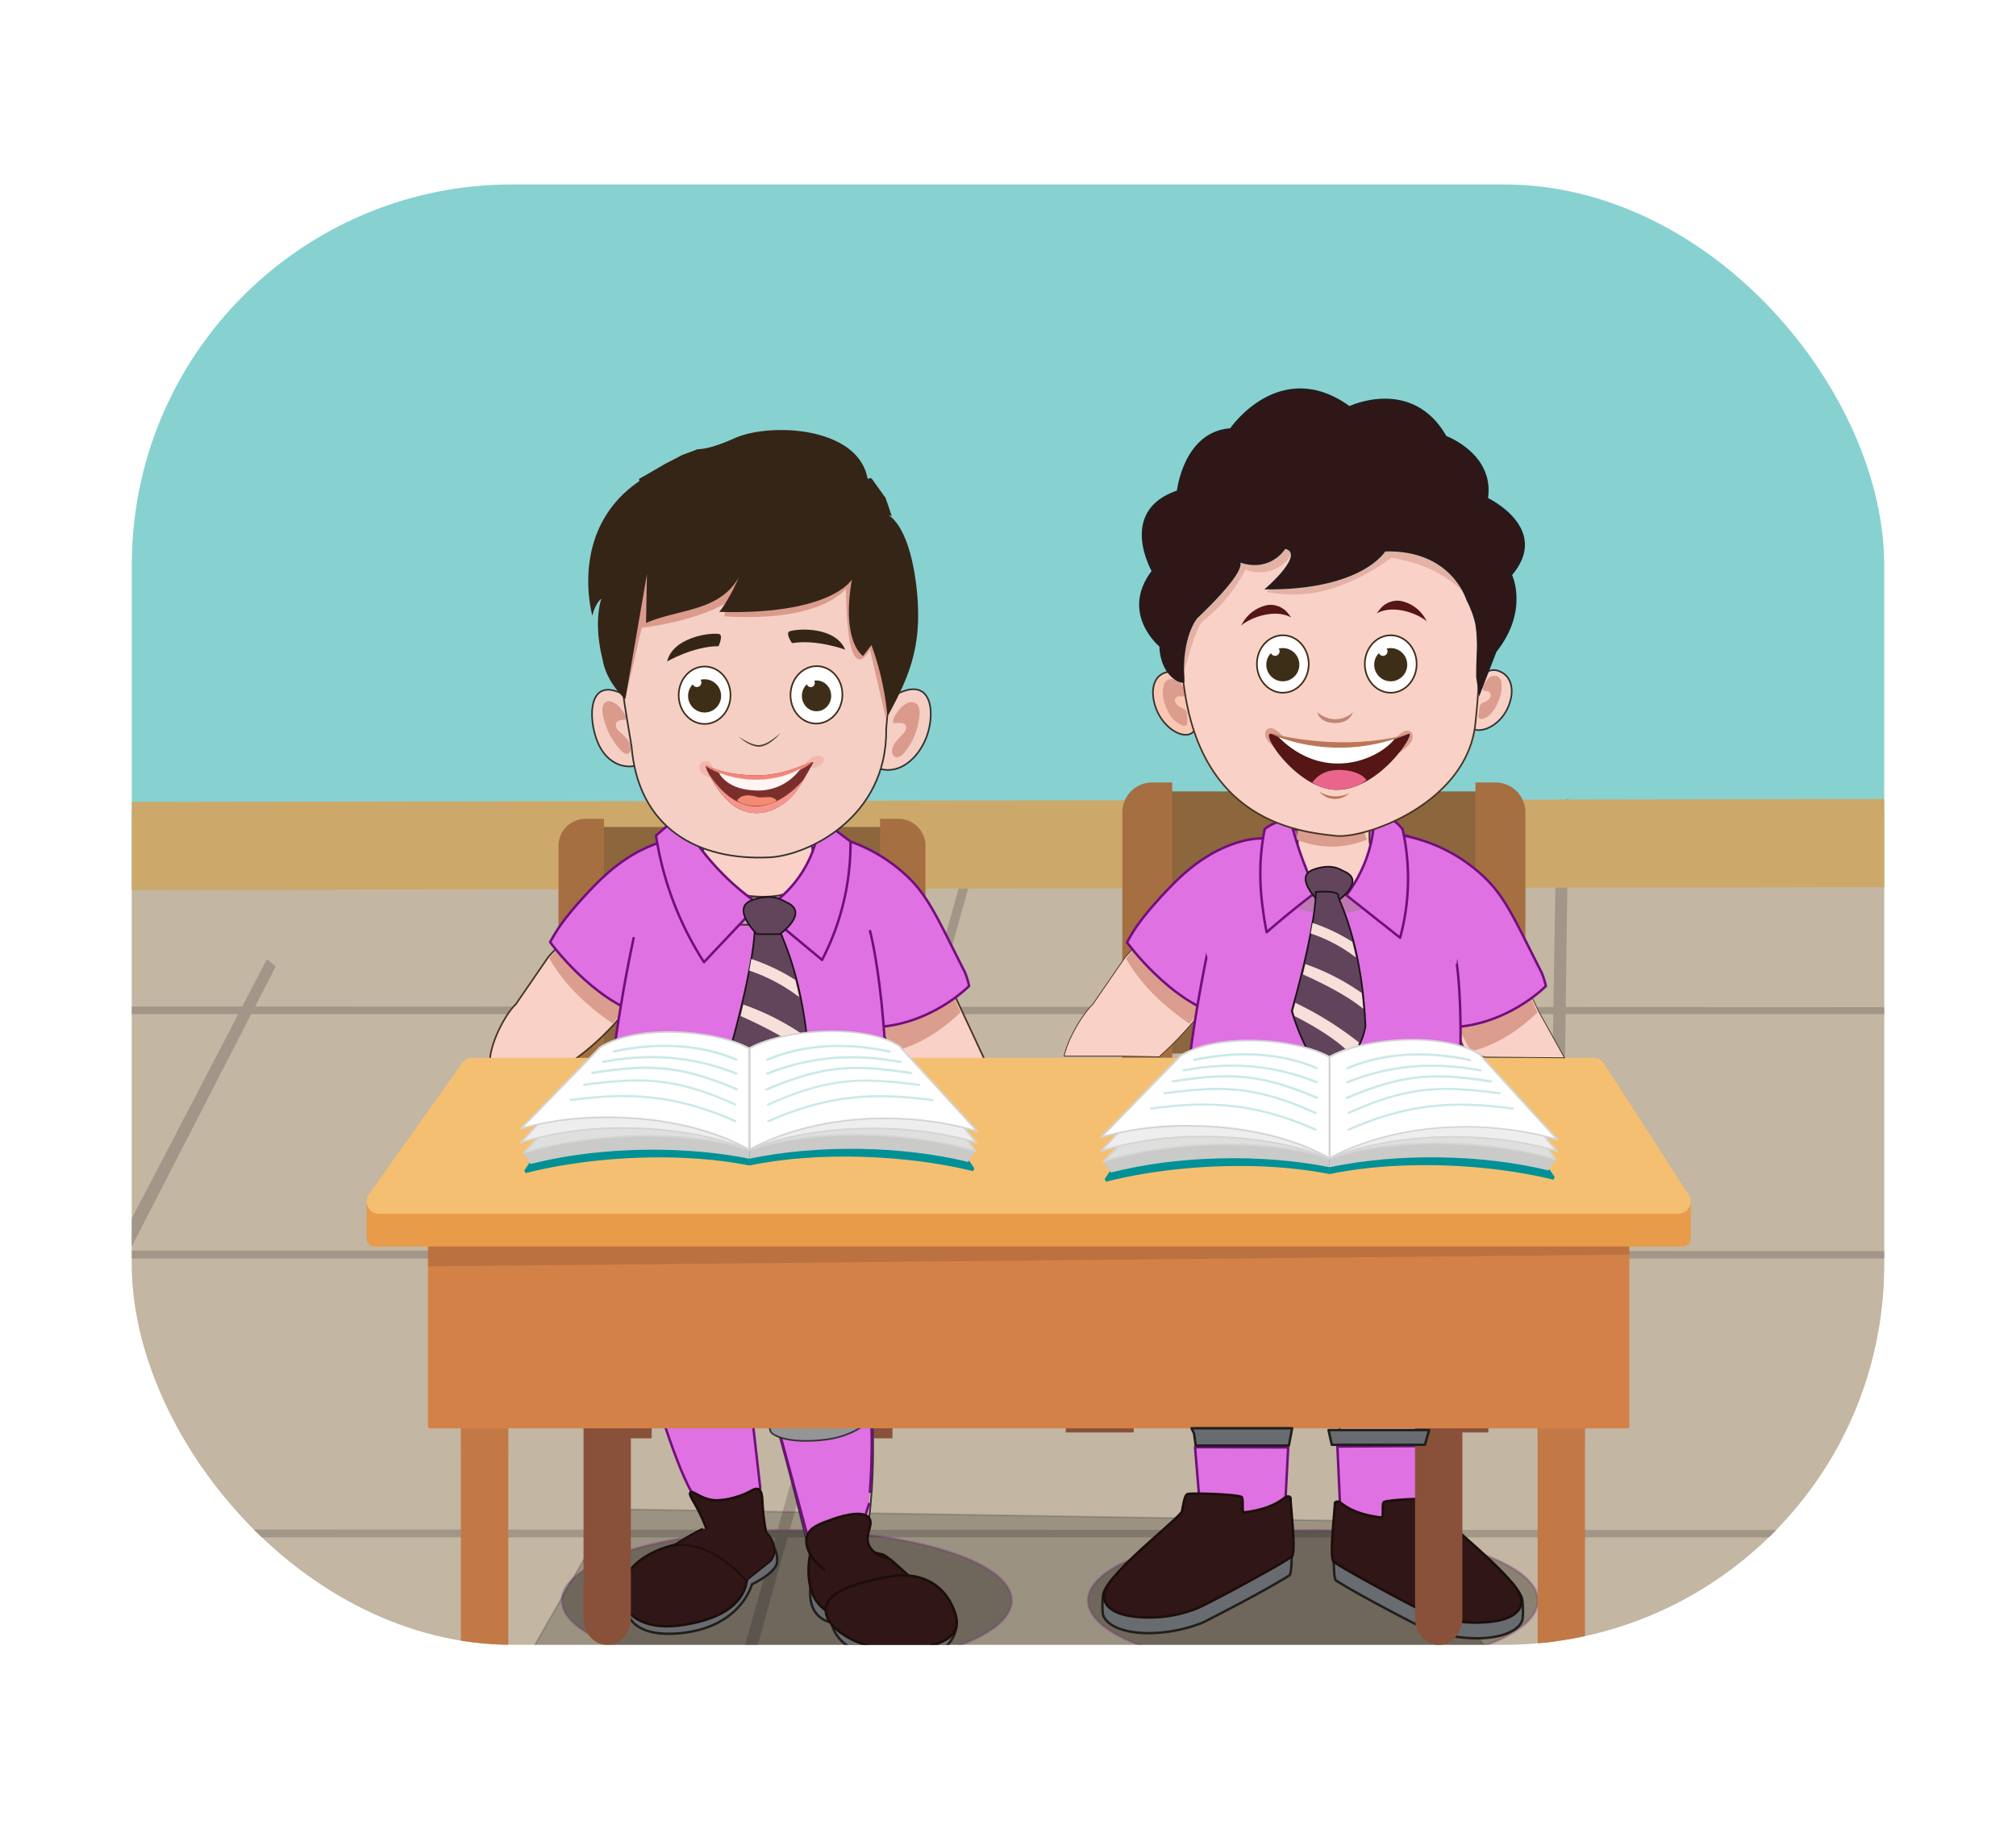 <svg xmlns="http://www.w3.org/2000/svg" xmlns:xlink="http://www.w3.org/1999/xlink" width="619.88" height="562.43" viewBox="0 0 619.88 562.43">
  <defs>
    <style>
      .cls-1 {
        mask: url(#mask);
        filter: url(#luminosity-noclip-2);
      }

      .cls-2 {
        mix-blend-mode: multiply;
        fill: url(#linear-gradient);
      }

      .cls-3 {
        fill: none;
      }

      .cls-4 {
        isolation: isolate;
      }

      .cls-5, .cls-60 {
        fill: #fff;
      }

      .cls-6 {
        clip-path: url(#clip-path);
      }

      .cls-7 {
        clip-path: url(#clip-path-2);
      }

      .cls-8 {
        fill: #f8e2b9;
      }

      .cls-9 {
        fill: #c3b6a2;
      }

      .cls-10 {
        fill: #88d1d1;
      }

      .cls-11 {
        fill: #a19687;
      }

      .cls-12 {
        fill: #cca96a;
      }

      .cls-13 {
        fill: #020202;
        opacity: 0.2;
      }

      .cls-13, .cls-72 {
        stroke: #201d1e;
      }

      .cls-13, .cls-18, .cls-22, .cls-24, .cls-25, .cls-27, .cls-28, .cls-29, .cls-36, .cls-42, .cls-46, .cls-48, .cls-55, .cls-60, .cls-68, .cls-69, .cls-72 {
        stroke-miterlimit: 10;
      }

      .cls-13, .cls-18, .cls-22, .cls-24, .cls-25, .cls-27, .cls-28, .cls-29, .cls-36, .cls-46, .cls-48, .cls-55, .cls-60, .cls-68, .cls-69, .cls-72 {
        stroke-width: 0.5px;
      }

      .cls-14 {
        fill: #89513a;
      }

      .cls-15 {
        fill: #8c663d;
      }

      .cls-16 {
        fill: #a56f41;
      }

      .cls-17 {
        fill: #050505;
        stroke: #6f287a;
        opacity: 0.3;
      }

      .cls-17, .cls-19, .cls-20, .cls-21 {
        stroke-linejoin: round;
        stroke-width: 0.75px;
      }

      .cls-18 {
        fill: #d8b2a8;
      }

      .cls-18, .cls-24, .cls-25, .cls-27, .cls-29, .cls-55, .cls-68, .cls-69 {
        stroke: #323232;
      }

      .cls-19, .cls-45 {
        fill: #df71e2;
      }

      .cls-19 {
        stroke: #710e7c;
      }

      .cls-20 {
        fill: #686c71;
        stroke: #211f1c;
      }

      .cls-21, .cls-28 {
        fill: #301616;
        stroke: #1c0e0a;
      }

      .cls-22, .cls-33, .cls-42 {
        fill: #f9d1c6;
      }

      .cls-22, .cls-36, .cls-42 {
        stroke: #453423;
      }

      .cls-23 {
        fill: #b88e87;
      }

      .cls-24 {
        fill: #587ab1;
      }

      .cls-25 {
        fill: #7196c4;
      }

      .cls-26 {
        fill: #1a4172;
        opacity: 0.76;
      }

      .cls-27 {
        fill: #7498c2;
      }

      .cls-29 {
        fill: #969595;
      }

      .cls-30 {
        mask: url(#mask-2);
      }

      .cls-31 {
        mix-blend-mode: darken;
        fill: url(#linear-gradient-2);
      }

      .cls-32 {
        fill: #904e38;
      }

      .cls-34 {
        fill: #453423;
      }

      .cls-35 {
        fill: #db9d8e;
      }

      .cls-36 {
        fill: #c49ac6;
      }

      .cls-37 {
        opacity: 0.12;
      }

      .cls-38 {
        fill: #c27945;
      }

      .cls-39 {
        fill: #d48148;
      }

      .cls-40 {
        fill: #e89b49;
      }

      .cls-41 {
        fill: #f5bf71;
      }

      .cls-42 {
        stroke-width: 0.25px;
      }

      .cls-43 {
        fill: #bf79b2;
      }

      .cls-44 {
        fill: #0a2c2d;
        opacity: 0.22;
      }

      .cls-46 {
        fill: #62445b;
        stroke: #1d111b;
      }

      .cls-47 {
        fill: #f6e0d9;
      }

      .cls-48 {
        fill: #61435b;
        stroke: #1c101a;
      }

      .cls-49 {
        fill: #009196;
      }

      .cls-50 {
        fill: #cacac9;
      }

      .cls-51 {
        fill: #dfdfde;
      }

      .cls-52 {
        fill: #d3d4d4;
      }

      .cls-53 {
        fill: #efeded;
      }

      .cls-54 {
        fill: #cbe9e8;
      }

      .cls-55, .cls-58 {
        fill: #f6cfc4;
      }

      .cls-56 {
        fill: #da9b8d;
      }

      .cls-57 {
        fill: #342517;
      }

      .cls-59 {
        fill: #49442e;
      }

      .cls-60 {
        stroke: #3d2e18;
      }

      .cls-61 {
        fill: #3d2e18;
      }

      .cls-62 {
        fill: #e8a496;
        opacity: 0.5;
      }

      .cls-63 {
        fill: #7b2f2c;
      }

      .cls-64 {
        fill: #f5958d;
      }

      .cls-65 {
        fill: #f48578;
      }

      .cls-66 {
        fill: #fff5f2;
      }

      .cls-67 {
        fill: #f48a71;
      }

      .cls-68 {
        fill: #fac7b3;
      }

      .cls-69 {
        fill: #f8d0c5;
      }

      .cls-70 {
        fill: #e4b1a5;
      }

      .cls-71 {
        fill: #551615;
      }

      .cls-72 {
        fill: #2f1617;
      }

      .cls-73 {
        fill: #bf8674;
      }

      .cls-74 {
        fill: #ea658b;
      }

      .cls-75 {
        fill: #ba7757;
      }

      .cls-76 {
        clip-path: url(#clip-path-3);
      }

      .cls-77 {
        clip-path: url(#clip-path-4);
      }

      .cls-78 {
        filter: url(#luminosity-noclip);
      }
    </style>
    <filter id="luminosity-noclip" x="197.04" y="-9635.15" width="15.31" height="32766" filterUnits="userSpaceOnUse" color-interpolation-filters="sRGB">
      <feFlood flood-color="#fff" result="bg"/>
      <feBlend in="SourceGraphic" in2="bg"/>
    </filter>
    <mask id="mask" x="197.04" y="-9635.15" width="15.31" height="32766" maskUnits="userSpaceOnUse">
      <g class="cls-78"/>
    </mask>
    <linearGradient id="linear-gradient" x1="3877.84" y1="772.48" x2="3867.56" y2="790.64" gradientTransform="matrix(1.03, -0.08, 0.08, 1, -3839.36, -102.53)" gradientUnits="userSpaceOnUse">
      <stop offset="0" stop-color="#fff"/>
      <stop offset="1"/>
    </linearGradient>
    <clipPath id="clip-path">
      <rect class="cls-3" x="40.53" y="56.71" width="538.82" height="449.01" rx="116.93"/>
    </clipPath>
    <clipPath id="clip-path-2">
      <rect class="cls-3" x="-219.2" y="-61.66" width="1342.92" height="755.39"/>
    </clipPath>
    <filter id="luminosity-noclip-2" x="197.04" y="358.63" width="15.31" height="13.83" filterUnits="userSpaceOnUse" color-interpolation-filters="sRGB">
      <feFlood flood-color="#fff" result="bg"/>
      <feBlend in="SourceGraphic" in2="bg"/>
    </filter>
    <mask id="mask-2" x="197.04" y="358.63" width="15.31" height="13.83" maskUnits="userSpaceOnUse">
      <g class="cls-1">
        <path class="cls-2" d="M197.63,363.12a5.25,5.25,0,0,1-.17-4.49c.48,2.18,1.36,4.42,2.75,5.08,3.46,1.72,7.19,3.41,8.13,3.51,1.45,3.2,2.46,4.2,4,5.24-3.17-.55-4.3-2.79-5.64-4.66C201.35,366.77,198.61,364.91,197.63,363.12Z"/>
      </g>
    </mask>
    <linearGradient id="linear-gradient-2" x1="3877.84" y1="772.48" x2="3867.56" y2="790.64" gradientTransform="matrix(1.03, -0.08, 0.08, 1, -3839.36, -102.53)" gradientUnits="userSpaceOnUse">
      <stop offset="0" stop-color="#e67e63"/>
      <stop offset="1" stop-color="#e67e63"/>
    </linearGradient>
    <clipPath id="clip-path-3">
      <rect class="cls-3" x="-1179.72" y="56.13" width="539.79" height="449.82" rx="116.93"/>
    </clipPath>
    <clipPath id="clip-path-4">
      <rect class="cls-3" x="-1637.42" y="20.09" width="1433.2" height="806.18"/>
    </clipPath>
  </defs>
  <g class="cls-4">
    <g id="Layer_1" data-name="Layer 1">
      <g>
        <rect class="cls-5" x="31.16" y="47.62" width="557.57" height="467.19" rx="124.29"/>
        <g class="cls-6">
          <g class="cls-7">
            <g>
              <path class="cls-8" d="M-360.71,320.08c-2.1,41.55-4.24,83.38,2.18,124.8A44.58,44.58,0,0,1-355.85,458H1435.07c-.71-13.11-1.23-26.23-1.65-39.37-.73-23.23-1.38-46.48-2.85-69.7l-201-95.41H-200.3l-159.52,46.58Q-360.21,310.09-360.71,320.08Z"/>
              <path class="cls-9" d="M1551.24,789.25c-1-81.63-1.78-163.27-3.91-244.83-1.84-70.39-4.24-140.65-5.68-211l-65.31-83.58-1957.68-.17-51.09,238.26,27.32,419.76H1553.05Q1551.9,848.51,1551.24,789.25Z"/>
              <polygon class="cls-10" points="-325.98 -438.18 -326.92 273.73 1286.08 271.43 1289.78 -437.75 -325.98 -438.18"/>
              <path class="cls-11" d="M-429.42,386.93H1395.17l-3.15-2-1821.36-.55C-429.37,385.23-429.4,386.08-429.42,386.93Z"/>
              <path class="cls-11" d="M-428.06,472.68H1396.53l-3.15-2L-428,470.13C-428,471-428,471.83-428.06,472.68Z"/>
              <path class="cls-11" d="M-427.09,311.81H1288.34l-3.2-1.81L-427,309.25C-427.06,310.1-427.08,311-427.09,311.81Z"/>
              <path class="cls-11" d="M-152.6,758.7,84.79,297.13l-2.72-2.21L-159.56,758.65C-157.24,758.67-154.92,758.7-152.6,758.7Z"/>
              <path class="cls-11" d="M158.81,772.54,299.12,268l-2.63-.89L153.73,772.61Z"/>
              <path class="cls-11" d="M472.17,1018.53l10.1-773.12-3.61,2.2L466,1019Z"/>
              <polygon class="cls-12" points="-335.09 274.28 1281.26 271.57 1281.28 244.47 -335.09 247.19 -335.09 274.28"/>
              <rect class="cls-3" x="-318.15" y="-427.88" width="1574.77" height="885.81"/>
              <rect class="cls-3" x="-322.64" y="-423.12" width="1574.77" height="885.81"/>
            </g>
          </g>
          <g>
            <polygon class="cls-13" points="188.39 464 144.88 539.91 483.02 539.91 426.47 467.79 188.39 464"/>
            <rect class="cls-14" x="186.21" y="392.64" width="14.17" height="49.59"/>
            <rect class="cls-14" x="260.24" y="392.64" width="14.17" height="49.59"/>
            <rect class="cls-14" x="327.7" y="367.37" width="20.88" height="73.06"/>
            <rect class="cls-14" x="436.77" y="367.37" width="20.88" height="73.06"/>
            <g>
              <rect class="cls-15" x="184.96" y="254.26" width="86.46" height="73.39"/>
              <path class="cls-16" d="M185.7,328.82V251.75h-5.61a8.36,8.36,0,0,0-8.37,8.37v68.7Z"/>
              <path class="cls-16" d="M270.6,328.82V251.75h5.61a8.37,8.37,0,0,1,8.37,8.37v68.7Z"/>
            </g>
            <ellipse class="cls-17" cx="403.7" cy="492.09" rx="69.15" ry="21.59"/>
            <ellipse class="cls-17" cx="241.92" cy="492.09" rx="69.15" ry="21.59"/>
            <g>
              <path class="cls-18" d="M408.37,401.11c2.25,24.41,4.34,46.72,5.58,61.64h22.36c.63-15.15,1.92-37.6,3.29-61.62.53-9.17-6.68-17-15.56-16.87h-1.12C414.22,384.4,407.55,392.12,408.37,401.11Z"/>
              <path class="cls-19" d="M412.22,466.74c0,.58,25.79,1,25.85.34.56-6.07,1.49-19,1.79-22.49l-28.64.16C411.56,451.29,412,462.6,412.22,466.74Z"/>
              <path class="cls-20" d="M454.07,503.72c6.79,0,12.51-1.87,13.95-5.37.34-.85.33-4,.1-6.29-.19-1.87-3.27-5.9-4.73-6.62-1.49,4.5-8.35,13.56-21,10-11.77-3.34-31.17-14.4-32.29-15.55,0,0,0,5.66.7,6.07,9,5.62,26.49,14.45,26.73,14.54A45.89,45.89,0,0,0,454.07,503.72Z"/>
              <path class="cls-21" d="M411.7,461.75c.85.26,3.51,3.72,13.08,4.84.81.1,0-4.3.77-4.76,1.43-.81,15.71-1.28,16.58-.86.68.33,1,1.41,1.7,5.29.75,2.15,22.71,18.9,23.9,25.14.65,3.39-2.17,6.18-8.07,7.07a39.4,39.4,0,0,1-20.44-2.37c-3-1.14-27.65-14.43-29.16-16-1.34-1.36.29-14.36.4-17.89C410.48,461.76,411.18,461.6,411.7,461.75Z"/>
              <path class="cls-18" d="M398.89,399.53c-2.24,24.41-4.33,46.72-5.57,61.64H371c-.63-15.15-1.92-37.6-3.29-61.62-.53-9.17,6.68-17,15.56-16.87h1.11C393.05,382.82,399.72,390.54,398.89,399.53Z"/>
              <path class="cls-19" d="M395.05,465.19c0,.53-25.79,1-25.85.36-.55-5.55-1.45-17.4-1.74-20.6l28.63.09C395.75,451,395.27,461.4,395.05,465.19Z"/>
              <path class="cls-20" d="M353.2,502.14c-6.79,0-12.51-1.87-13.95-5.37-.34-.85-.33-4-.1-6.29.19-1.87,3.27-5.9,4.73-6.62,1.49,4.5,8.35,13.56,21,10,11.77-3.34,31.17-14.4,32.29-15.54,0,0,0,5.65-.7,6.06-9,5.62-26.5,14.45-26.73,14.54A45.93,45.93,0,0,1,353.2,502.14Z"/>
              <path class="cls-21" d="M395.57,460.17c-.85.26-3.51,3.72-13.08,4.84-.81.1,0-4.3-.77-4.76-1.43-.81-15.72-1.28-16.58-.86-.68.34-1,1.41-1.7,5.29-.75,2.15-22.71,18.9-23.9,25.14-.65,3.4,2.17,6.18,8.07,7.07a39.4,39.4,0,0,0,20.44-2.37c3-1.14,27.64-14.43,29.16-16,1.34-1.36-.29-14.36-.4-17.89C396.79,460.18,396.09,460,395.57,460.17Z"/>
              <path class="cls-22" d="M294.11,315.71s13.06,5.45,18.19,45l2.15,16.46-12.67,3s-21.66-28.72-20.51-53.87S294.11,315.71,294.11,315.71Z"/>
              <path class="cls-23" d="M193.35,398.66c.19,2.22.53,4.74,1,7.61.85,4.84,3.24,9,4.33,13.5,5.69.34,10,.93,15.66.61,3.88-.23,10.74-.66,15.32-3.07L228,402l-8.16-5.39a45,45,0,0,0-11.8-.81A51.83,51.83,0,0,0,193.35,398.66Z"/>
              <path class="cls-18" d="M230.4,410.39q1.36,4.26,2.63,8.4c11.14,36.21,17.15,64.74,17.15,64.74l14.37-3c6.16-22.31,3.67-52.56,1.87-67.31-.67-5.48-1.25-8.82-1.25-8.82S217.59,370.28,230.4,410.39Z"/>
              <path class="cls-23" d="M232.32,415.38c.91,2.84,2.55,6.79,3.4,9.55a40.39,40.39,0,0,0,7.67.58,55.11,55.11,0,0,0,17.07-2.76,30.68,30.68,0,0,0,6.16-2.87c-.67-5.49-.72-9.14-.72-9.14S219.51,375.27,232.32,415.38Z"/>
              <polygon class="cls-24" points="186.63 357.93 189.9 371.96 190.08 405.19 225.84 403.96 225.68 399.34 225.26 387.46 224.58 367.62 223.7 342.34 186.63 357.93"/>
              <path class="cls-25" d="M226.35,401.23c-5,.94-28.15,4.89-36.83-.83a.92.92,0,0,0-1.45.82l.78,11.15a.91.91,0,0,0,.64.81c3.67,1.19,23.66,7,38.69-1.94a1,1,0,0,0,.45-.94L227.44,402A.93.93,0,0,0,226.35,401.23Z"/>
              <path class="cls-24" d="M203.58,373.13l10.93,11.25,9.68,9.28,1.49,5.68,3.21,12.23,1.32.4c12.6,3.75,39.08-4,39.08-4V373l-1.24-16.81-43.47,11.4Z"/>
              <path class="cls-26" d="M186.63,357.93l1.29,17.73a81.55,81.55,0,0,0,34.57,11.54c.93.1,1.85.21,2.77.26,18.18,1,46.38-5.53,43.57-4.91l-6.17-24.92-38.08,10-.88-25.28Z"/>
              <path class="cls-27" d="M268.88,401.2c-6.31,2.37-25,8.52-40.33,4.63a1.79,1.79,0,0,0-2.23,2l1.61,9.34a1.78,1.78,0,0,0,1.26,1.42c5,1.42,26.24,6.4,42.12-6.68a1.8,1.8,0,0,0,.64-1.54l-.66-7.67A1.8,1.8,0,0,0,268.88,401.2Z"/>
              <path class="cls-19" d="M267.19,430.56s-10.25,10.94-28.91,4.72c0,0,8.11,29.58,11.69,43.36l10.08,6.44,7.14-22.64S269.13,441.69,267.19,430.56Z"/>
              <path class="cls-19" d="M230.3,427.15s-17.1,9.06-29.74-1c0,0,9.42,31.86,13.95,34.87s19.27-3.37,19.27-3.37Z"/>
              <g>
                <path class="cls-20" d="M255.28,495.88c0,6.24,3.94,14.4,24.1,14.37,8.69,0,14.8-5.06,14.8-11.31s-13.2-14.17-21.89-14.17S255.28,489.63,255.28,495.88Z"/>
                <path class="cls-20" d="M251,480.93c-3,7.44-4.78,21.2,13.48,17.84,8.55-1.58,16.06-3,16.06-9.23s-9.3-10.66-18-10.66S252.85,476.47,251,480.93Z"/>
                <path class="cls-21" d="M256.56,481.6h-.14a8.08,8.08,0,0,1-7.34-3.57h0s-3,13.57,6.2,17.84,25.92-4.23,25.92-4.23l4.56-2.59c-7.54-4.68-10.2-8.78-14.18-11.05h0l-12.41-2.86"/>
                <path class="cls-21" d="M253.93,495.64c.64,6.73,15.88,14.81,31.68,10.58,8.78-2.34,10.06-6.24,7.23-12.41-3.7-8.07-11.64-10.39-18.81-9.12C265.08,486.28,253.28,488.91,253.93,495.64Z"/>
                <path class="cls-21" d="M273.26,479.18c-2-.49-4.94-1.52-6.06-4-1.53-3.32,1.58-6.41,0-8.48-2.11-2.83-10.1,0-11.57.54-3.59,1.28-6.49,2.32-7.4,4.9-1.11,3.15,1.13,7.51,5.53,10.6"/>
              </g>
              <g>
                <path class="cls-20" d="M237.26,474.81a7.39,7.39,0,0,1,1.64,5.77c-.63,3.2-7.7,6.55-7.7,6.55s-3.41,13.49-22.59,15.07c-21.89,1.81-15.9-15.79-15.9-15.79Z"/>
                <path class="cls-21" d="M229.52,482.49s3.76,14.2-20.8,17.31c-23.14,2.94-25.24-22,3.79-25.78S229.52,482.49,229.52,482.49Z"/>
                <path class="cls-21" d="M235.65,471.57a64.52,64.52,0,0,1-1.18-9.07c-.11-2-.13-4.08-1.26-4.61-.81-.37-1.8.23-2.44.58a23.71,23.71,0,0,1-10.33,2.83c-4.61,0-7.41-3.26-8.15-2.39-.49.57.65,2.12,2.11,4.86a49.3,49.3,0,0,1,3.34,7.8Z"/>
                <path class="cls-28" d="M216,470a76.77,76.77,0,0,0-8.95,5.22s10.31-2.65,22.39,10.76l7.58-6.06s3.46-3.85-1.61-9.1"/>
              </g>
              <path class="cls-29" d="M269.19,432.74c0,.09.13,1.7.09,1.78-.6,1-5,7-16.12,8.2-10.9,1.16-14.8-1.33-15.61-1.91a2.09,2.09,0,0,1-.73-1l-.91-4.12c-.09-.33.54-1.26.87-1.17,3.73,1.08,19.42,5.56,31.33-5.41a.42.42,0,0,1,.71.26Z"/>
              <path class="cls-29" d="M232,431.57a.43.43,0,0,1-.06.27c-.52.85-4,5.46-17.4,5.54-14.8.08-15.13-5.08-15.13-5.08l-.85-3.87c-.21-.93.57-1.4.89-1.26,3.84,1.66,19.21,7.32,31.29-1,.58-.41.91.61.94,1Z"/>
              <path class="cls-22" d="M209.64,308.81c7.2,1.08,29.09,15.72-.27,72.73l-8.06.77c-.7-1.26,1.62-37.89.09-45.32"/>
              <g>
                <g>
                  <path class="cls-22" d="M222.7,383.5a12.19,12.19,0,0,1-9.48,5.19c-6.71,1.06-15.39,1.95-18.68,2.48s-5.71.79-9.62-.61-6.65-2.09-6.67-3.51A2.18,2.18,0,0,1,178,387s0,0,0,0a8.65,8.65,0,0,1-3.48-2.19,1.66,1.66,0,0,1-.2-2.24,1.28,1.28,0,0,1-.21-.14.42.42,0,0,1-.12-.08,6.29,6.29,0,0,1-2.34-2.16,2.17,2.17,0,0,1,.15-2.64,7.33,7.33,0,0,1,4.74-2.22h0a5.08,5.08,0,0,1,.78,0h0a.14.14,0,0,1,0-.11,3.4,3.4,0,0,1,.31-1.12,4.57,4.57,0,0,1,4.6-2.29c2.51.25,5.52,1,6.93,1.08,3.74-1,6-1.44,8.6-2.14.18-.05.37-.11.57-.15l1.13-.32c3.43-1,5.93-2.25,7.21-2.43-5.35-1-8.09-2.89-9.07-4.68a5.25,5.25,0,0,1-.17-4.49,2.16,2.16,0,0,1,1-1c1.6-.84,2.23.08,4.25,1.28a20.46,20.46,0,0,0,9.27,2.68,13.17,13.17,0,0,1,9.49,4.11c2.9,2.75,4.86,9.06,4.17,13"/>
                  <g class="cls-30">
                    <path class="cls-31" d="M197.63,363.12a5.25,5.25,0,0,1-.17-4.49c.48,2.18,1.36,4.42,2.75,5.08,3.46,1.72,7.19,3.41,8.13,3.51,1.45,3.2,2.46,4.2,4,5.24-3.17-.55-4.3-2.79-5.64-4.66C201.35,366.77,198.61,364.91,197.63,363.12Z"/>
                  </g>
                  <path class="cls-32" d="M206,377.11a21,21,0,0,1,4-1.74,15.87,15.87,0,0,1,4.36-.74,10.53,10.53,0,0,1,4.36.92,8.48,8.48,0,0,1,1.87,1.19,6.81,6.81,0,0,1,1.4,1.64,9.54,9.54,0,0,0-1.75-1.17,11.2,11.2,0,0,0-1.89-.81,14,14,0,0,0-4-.73,17.29,17.29,0,0,0-4.16.35A35.92,35.92,0,0,0,206,377.11Z"/>
                  <path class="cls-32" d="M196.26,385.55c-.15,0-.28.08-.43.12-1.46.41-2.94.74-4.43,1-.83.15-1.65.28-2.46.4a6.48,6.48,0,0,1-2.69-.07,15.17,15.17,0,0,1-2.28-1.07,8.71,8.71,0,0,0-2.19-.74,3.49,3.49,0,0,0-3.52,1.85c-.07,0-.16-.05-.23-.09s0,0-.05,0c.3-1.59,2.18-2.62,3.87-2.52s3.43,1,4.78,1.44a5.89,5.89,0,0,0,2.2.07c.82-.06,1.63-.15,2.45-.23a44.81,44.81,0,0,1,4.49-.16A4,4,0,0,1,196.26,385.55Z"/>
                  <path class="cls-32" d="M196.94,375.12s0,.06,0,.08a9.24,9.24,0,0,1-1.2.35v0c-1.24.37-2.48.7-3.72,1a39.22,39.22,0,0,1-5.43,1.06,13,13,0,0,1-5.55-.88,30.33,30.33,0,0,0-4.49-1.5,4.28,4.28,0,0,1,.8,0,.14.14,0,0,1,0-.11,34.46,34.46,0,0,1,4,.68,15.25,15.25,0,0,0,5.17.51c1.72-.12,3.52-.49,5.32-.72,1.32-.19,2.66-.35,4-.46C196.19,375.15,196.57,375.12,196.94,375.12Z"/>
                  <path class="cls-32" d="M195.62,380c-.22.08-.44.16-.65.22-1.58.56-3.21,1.05-4.84,1.5a26.19,26.19,0,0,1-2.81.69,7.15,7.15,0,0,1-3,0,29.24,29.24,0,0,0-5.55-1,8,8,0,0,0-4.44,1.1,1.2,1.2,0,0,1-.21-.13.42.42,0,0,1-.12-.08,6.91,6.91,0,0,1,4.76-1.6,22.1,22.1,0,0,1,2.94.12c1,.14,1.92.35,2.8.54a7,7,0,0,0,2.67.07c.92-.12,1.86-.32,2.8-.5,1.65-.32,3.31-.6,5-.79C195.18,380.1,195.39,380.06,195.62,380Z"/>
                </g>
                <g>
                  <path class="cls-33" d="M195.35,389.27s-2.51-11.76,3-18.72"/>
                  <path class="cls-34" d="M195.35,389.27a26.08,26.08,0,0,1-.73-4.83,30.85,30.85,0,0,1,.11-4.9,22.34,22.34,0,0,1,1.14-4.78,14.77,14.77,0,0,1,2.49-4.21,18.6,18.6,0,0,0-2.13,4.34,26,26,0,0,0-1,4.71,37,37,0,0,0-.22,4.83A43.75,43.75,0,0,0,195.35,389.27Z"/>
                </g>
              </g>
              <polyline class="cls-22" points="304.75 330.11 295.75 310.79 291.91 302.55 267.13 308.75 274.42 323.39 282.39 339.02"/>
              <path class="cls-35" d="M267.13,308.75l7.79,14.44c8.81-2.15,15.54-7.32,20.45-11.92l-3.66-8.67Z"/>
              <path class="cls-22" d="M166.61,331.53s10.4-3.8,22.11-16.5a61.06,61.06,0,0,0,8.9-13.17C204.47,288.8,177.28,285,177.28,285l-8.56,9.06-10.16,14.78C153.24,313.64,140.14,340.91,166.61,331.53Z"/>
              <path class="cls-35" d="M168.87,294.59c2.95,5.2,8.39,12.54,19.47,20.06a57.16,57.16,0,0,0,9.28-12.79C204.47,288.8,177.28,285,177.28,285Z"/>
              <path class="cls-19" d="M185.91,283.35c0,16.24,21.59,29.4,48.23,29.4s48.23-13.16,48.23-29.4c0-12.22-12.24-22.7-29.65-27.13A75.41,75.41,0,0,0,234.14,254a72.8,72.8,0,0,0-24.37,4C195.49,263.08,185.91,272.54,185.91,283.35Z"/>
              <path class="cls-19" d="M269.3,312.71l.74,3.05c16.69-1.1,27.94-12.6,27.94-12.6a23.85,23.85,0,0,0-1.31-4.27c-7.84-15.39-10.9-22.81-17.31-29.05a49.47,49.47,0,0,0-25.79-13.19"/>
              <path class="cls-19" d="M210.63,257.74s-12-.78-26,12.74c-3.76,3.64-10.39,10.73-13.62,16-.63,1-1.26,2.1-1.86,3.2,0,0,13.05,18,28.74,22.41l.49-2.08"/>
              <path class="cls-19" d="M194.89,288.15c-9.45,43.9-11.12,87.92-11.12,87.92h0c45.55,17.74,88,1.55,88,1.55,3.91-61.88-4.32-91.64-4.32-91.64"/>
              <ellipse class="cls-36" cx="229.7" cy="280.03" rx="13.24" ry="4.32"/>
              <path class="cls-22" d="M213.39,266.27s5.56,9.06,20.51,9.43,17.56-9.43,17.56-9.43a14.33,14.33,0,0,1-.8-1.8c-3.15-8.35.8-17.71.8-17.71s-41.36-14.45-36.41,0c3.37,9.83,1.38,15.31-.24,17.82A7.16,7.16,0,0,1,213.39,266.27Z"/>
              <path class="cls-35" d="M217.49,259.27a34.12,34.12,0,0,0,26.77-.09c-2.4-6.48.84-13.86.84-13.86s-31.44-11.22-27.68,0C220,253,218.72,257.32,217.49,259.27Z"/>
              <path class="cls-34" d="M301.56,333.5a20.26,20.26,0,0,0-15.88,6.68,16.54,16.54,0,0,1,15.88-6.68Z"/>
              <g>
                <path class="cls-22" d="M314.28,377h0c0-1.12,0-1.12.21.33.35,1.67,0,3.56.05,5.25a23.94,23.94,0,0,0,1.35,6.58c1.09,3.61.08,7.23-.16,10.89-.11,1.5,1.6,7.72-1.56,7.65-2.05,0-3-2.15-3.21-4.06a24.22,24.22,0,0,0-.93,2.31,20.13,20.13,0,0,1-1.25,3.49c-.8,1.44-2.23,1.1-2.93-.14a7,7,0,0,1-.64-1.79c-.17,1.4-.88,6-3.09,4.83-2.79-1.45-2.52-6.29-2.26-8.85.22-2.19.69-4.34.9-6.53.11-1.3-.13-2.68.08-4a23.88,23.88,0,0,0-2.95,5.23,46.34,46.34,0,0,0-1.51,4.63c-.55,1.9-1.35,5.89-3.66,6.45-1.1.26-1.91-1-2.34-1.75-1.07-2-.57-4.78-.19-6.88.84-4.48,3.23-9.38,2.76-14.06-1.41.22-2.88,1.18-4.2,1.52a10.64,10.64,0,0,1-5.14.13c-2.6-.63-4.07-4.15-2.06-6.21,3.1-3.17,8.4-.32,11.87-3a14.07,14.07,0,0,1,2.45-1.85c.85-.39,2.95.05,3.28-2.47"/>
                <path class="cls-32" d="M308.05,400.09a28,28,0,0,0-1.4,6,8,8,0,0,0,.07,1.39c0,.85.15,1.71.76,1.94-.32.18-.67,0-1-.75a12.92,12.92,0,0,1-.82-4c.35-1.68.84-3.34,1.24-5,.58-2.16.91-4.5,2.54-6.12A45.21,45.21,0,0,1,308.05,400.09Z"/>
                <path class="cls-32" d="M311.62,402.14a12.62,12.62,0,0,0,.43-1.27c.92-3.44.86-6.84,1.05-10.35.95,1.94.74,4.45.65,6.58-.22,1.22-.46,2.45-.59,3.7,0,.26-.06.57-.08.89a6.41,6.41,0,0,0,.3,4,2.89,2.89,0,0,0,.66.87,1.71,1.71,0,0,1-1.49-1.06,14.42,14.42,0,0,1-.93-3.34Z"/>
              </g>
              <rect class="cls-37" x="472.79" y="416.15" width="14.56" height="27.31"/>
              <rect class="cls-37" x="141.73" y="416.15" width="14.56" height="30.05"/>
              <g>
                <path class="cls-38" d="M480.07,541.44c4,0,7.28-3.66,7.28-8.19V397.78c0-4.52-3.26-8.19-7.28-8.19s-7.28,3.67-7.28,8.19V533.25C472.79,537.78,476.05,541.44,480.07,541.44Z"/>
                <path class="cls-14" d="M442.37,505.77c4,0,7.28-3.66,7.28-8.18V362.11c0-4.52-3.25-8.19-7.28-8.19s-7.27,3.67-7.27,8.19V497.59C435.1,502.11,438.35,505.77,442.37,505.77Z"/>
                <path class="cls-38" d="M149,541.44c-4,0-7.28-3.66-7.28-8.19V397.78c0-4.52,3.25-8.19,7.28-8.19s7.28,3.67,7.28,8.19V533.25C156.29,537.78,153,541.44,149,541.44Z"/>
                <path class="cls-14" d="M186.7,505.77c-4,0-7.28-3.66-7.28-8.18V362.11c0-4.52,3.26-8.19,7.28-8.19s7.28,3.67,7.28,8.19V497.59C194,502.11,190.73,505.77,186.7,505.77Z"/>
                <path class="cls-39" d="M131.6,374.77H501a0,0,0,0,1,0,0V438.6a.55.55,0,0,1-.55.55H132.15a.55.55,0,0,1-.55-.55V374.77A0,0,0,0,1,131.6,374.77Z"/>
                <g>
                  <polygon class="cls-37" points="131.6 389.37 500.95 385.76 500.95 374.77 131.6 374.77 131.6 389.37"/>
                  <path class="cls-40" d="M519.83,369.56H112.72V380.8a2.46,2.46,0,0,0,2.47,2.47H517.36a2.46,2.46,0,0,0,2.47-2.47Z"/>
                  <path class="cls-41" d="M516,373.19H116.55a3.83,3.83,0,0,1-3.43-5.54l28.61-40.28a3.85,3.85,0,0,1,3.43-2.13H490a3.85,3.85,0,0,1,3.43,2.13l26,40.27A3.83,3.83,0,0,1,516,373.19Z"/>
                </g>
              </g>
              <polygon class="cls-20" points="367.15 440.74 367.66 444.46 396.3 444.46 397.3 439.14 366.37 439.14 367.15 440.74"/>
              <polygon class="cls-20" points="408.5 439.69 409.5 444.22 438.14 444.22 439.43 439.69 408.5 439.69"/>
              <g>
                <rect class="cls-15" x="359.63" y="243.33" width="94.95" height="80.6"/>
                <path class="cls-16" d="M360.44,325.22V240.58h-6.16a9.18,9.18,0,0,0-9.19,9.19v75.45Z"/>
                <path class="cls-16" d="M453.68,325.22V240.58h6.15a9.19,9.19,0,0,1,9.2,9.19v75.45Z"/>
              </g>
              <path class="cls-42" d="M481.06,325.24l-8-14.37-3.84-8.24-24.77,6.19,6.14,14.2,6.07,2Z"/>
              <path class="cls-42" d="M354.64,285.1l-8.56,9.06-10.17,14.78c-2.41,2.16-7.38,9.69-8.71,15.77,12.19,0,15.84,0,15.84,0h0c4.12.07,9.34.12,13.36.24a107.5,107.5,0,0,0,9.69-9.86,61.17,61.17,0,0,0,8.9-13.17C381.83,288.87,354.64,285.1,354.64,285.1Z"/>
              <path class="cls-35" d="M444.49,308.82l7.79,14.44c8.81-2.15,15.54-7.32,20.44-11.92l-3.65-8.67Z"/>
              <path class="cls-35" d="M346.22,294.66c2.95,5.2,8.4,12.54,19.48,20.06A57.48,57.48,0,0,0,375,301.93c6.85-13.06-20.34-16.83-20.34-16.83Z"/>
              <path class="cls-19" d="M363.26,283.43c0,16.23,21.6,29.39,48.23,29.39s48.23-13.16,48.23-29.39c0-12.23-12.23-22.71-29.65-27.14A75.36,75.36,0,0,0,411.49,254a72.75,72.75,0,0,0-24.36,4C372.85,263.15,363.26,272.61,363.26,283.43Z"/>
              <path class="cls-19" d="M446.66,312.79l.73,3c16.69-1.1,27.94-12.6,27.94-12.6A23.84,23.84,0,0,0,474,299c-7.85-15.39-10.91-22.81-17.31-29a49.47,49.47,0,0,0-25.79-13.19"/>
              <path class="cls-19" d="M388,257.81s-12-.78-26,12.74c-3.76,3.64-10.39,10.74-13.62,16-.63,1-1.25,2.1-1.85,3.2,0,0,13,18,28.74,22.41l.49-2.08"/>
              <path class="cls-19" d="M447.69,327.7a6.3,6.3,0,0,1,1.33-1.35c.76-37.71-4.19-40.3-4.19-40.3l-72.59,2.17c-3.3,15.35-5.31,28-6.52,37.95h.61a6.44,6.44,0,0,1,6.32,6.33,6.27,6.27,0,0,1-4.33,6,6,6,0,0,1-.87.46,5.65,5.65,0,0,1-1,.71,5.85,5.85,0,0,1-2.16.74,123.87,123.87,0,0,0-.39,13.53l2.43-4.7c45.54,17.74,81.55,2.36,81.55,2.36.25-4,.45-7.73.62-11.25h-.7c-3.54.11-6.18-3-6.33-6.32S444.44,327.88,447.69,327.7Z"/>
              <ellipse class="cls-43" cx="409.29" cy="276.6" rx="13.24" ry="4.32"/>
              <path class="cls-44" d="M393.53,255.64s-7.31,2.35.94,9.85c2.71,1.55,11.31,6,21.38,3.5a25.88,25.88,0,0,0,7.28-3.06,13.19,13.19,0,0,0,5.15-5.14c.67-1.25,1.37-2.54.91-3.84-.53-1.51-2.42-2.5-4.77-2.6C424.42,254.35,404,255.22,393.53,255.64Z"/>
              <path class="cls-22" d="M423.43,265.51a16,16,0,0,1-13.84,8.34c-10.09.33-11.85-8.34-11.85-8.34a15.5,15.5,0,0,0,.54-1.58c2.12-7.39-.54-15.67-.54-15.67s27.9-12.77,24.57,0c-2.28,8.69-.94,13.54.15,15.76A5.8,5.8,0,0,0,423.43,265.51Z"/>
              <path class="cls-35" d="M420.37,258.1a27.93,27.93,0,0,1-21.94-.07c2-5.32-.69-11.36-.69-11.36s25.78-9.2,22.69,0C418.33,252.93,419.36,256.51,420.37,258.1Z"/>
              <path class="cls-45" d="M369.59,283.35s.44,11.76,3.22,13.28,33.16,5.05,38.68,4.8,36.61-4,36.43-5.24,1-2.59,1.34-7.14,2.78-10.82-1.34-8.95-9.43-2.8-14-.34-35.74,9.32-47.05,3.87S369.59,283.35,369.59,283.35Z"/>
              <path class="cls-19" d="M402.63,269.57c.45,1.07.66,1.64.79,2s.15.45.24.69a10.28,10.28,0,0,0,1,2q-3.54,2.7-7.19,5.65-4.16,3.39-8,6.72c-.37-1.82-.82-4.35-1.2-7.4a77.7,77.7,0,0,1-.71-13.13,68.9,68.9,0,0,1,1.33-11.24,17.07,17.07,0,0,1,6.6-2.9c1.5-.39,0,0,1.25-.14A113.18,113.18,0,0,0,402.63,269.57Z"/>
              <path class="cls-19" d="M422.49,252.7a40.89,40.89,0,0,1-2.57,11.83A44.19,44.19,0,0,1,414,275.26l16.5,13.06a69.29,69.29,0,0,0,.79-33.28,12.06,12.06,0,0,0-2.06-2.2,13.33,13.33,0,0,0-2.86-1.79Z"/>
              <g>
                <path class="cls-46" d="M223.92,324.83c.16.54.32,1.07.49,1.59h0c5.22,16.27,13.78,24.41,13.78,24.41a89.15,89.15,0,0,0,6.74-10.36c.95-1.76,1.69-3.3,2.26-4.63A22.21,22.21,0,0,0,249,330c-.09-2-.22-4-.37-5.86s-.3-3.45-.49-5.08c-.53-4.65-1.2-8.77-1.95-12.38q-.56-2.75-1.17-5.11c-2.58-10.14-5.36-15-5.25-15.78.32-2.07-7.62-1.35-7.62-1.35A78.77,78.77,0,0,1,231,294.85c-.2,1.17-.42,2.36-.65,3.57-.67,3.47-1.44,7-2.23,10.31-.28,1.15-.55,2.28-.82,3.37-1,4-1.93,7.49-2.57,9.8C224.24,323.74,223.92,324.83,223.92,324.83Z"/>
                <path class="cls-47" d="M230.37,298.42a53.2,53.2,0,0,1,15.39,8.17c-.38-1.83-.83-3.73-1.23-5.3A60.23,60.23,0,0,0,231,294.85C230.82,296,230.6,297.21,230.37,298.42Z"/>
                <path class="cls-47" d="M227.73,312.39c5.72,2.54,15.16,7.16,20.48,11.71-.13-1.75-.33-3.78-.51-5.41a77.05,77.05,0,0,0-19.14-9.82C228.28,310,228,311.3,227.73,312.39Z"/>
                <path class="cls-46" d="M224.39,324.83c.16.54.32,1.21.49,1.72h0c5.62,2.86,14.34,7.72,19.73,13.59.95-1.77,1.65-3.25,2.21-4.58A113.57,113.57,0,0,0,225.14,322C224.63,323.87,224.39,324.83,224.39,324.83Z"/>
              </g>
              <g>
                <path class="cls-46" d="M413.2,267.87c-.82-.34-3.69-2.65-9.51-.44s1.45,9.39,1.45,9.39h6.41S420.09,270.75,413.2,267.87Z"/>
                <g>
                  <path class="cls-48" d="M397.18,310.85c.15.49.29,1,.45,1.44h0c4.72,14.72,12.46,22.09,12.46,22.09a80.79,80.79,0,0,0,6.1-9.38c.86-1.59,1.53-3,2-4.18a20,20,0,0,0,1.67-5.34c-.08-1.83-.2-3.6-.34-5.3s-.27-3.11-.43-4.59c-.48-4.21-1.09-7.93-1.77-11.2-.34-1.65-.69-3.2-1.06-4.62-2.33-9.18-4.85-13.62-4.75-14.28.29-1.88-6.89-1.22-6.89-1.22a70.61,70.61,0,0,1-1.06,9.45c-.18,1.06-.38,2.14-.58,3.23-.6,3.14-1.31,6.33-2,9.33l-.74,3c-.9,3.63-1.75,6.78-2.32,8.86C397.47,309.87,397.18,310.85,397.18,310.85Z"/>
                  <path class="cls-47" d="M403,287a47.88,47.88,0,0,1,13.92,7.39c-.34-1.65-.75-3.37-1.11-4.8a54.85,54.85,0,0,0-12.23-5.82C403.42,284.79,403.22,285.87,403,287Z"/>
                  <path class="cls-47" d="M400.63,299.6c5.17,2.3,13.71,6.48,18.53,10.59-.12-1.58-.3-3.41-.46-4.89a70.13,70.13,0,0,0-17.32-8.88C401.13,297.46,400.87,298.61,400.63,299.6Z"/>
                  <path class="cls-47" d="M397.61,310.85c.15.49.29,1.09.44,1.56h0c5.09,2.59,13,7,17.85,12.29.86-1.59,1.49-2.94,2-4.14a102.4,102.4,0,0,0-19.62-12.23C397.82,310,397.61,310.85,397.61,310.85Z"/>
                </g>
              </g>
              <g>
                <path class="cls-49" d="M408.82,361c21.1-4.4,48.38-3.31,68.8,1.72a8.68,8.68,0,0,0,.43-.81l-23.28-34.47c-11-7.13-35.65-5.69-45.95.2Z"/>
                <path class="cls-50" d="M408.82,358.87c21.09-4.39,46.88-4,67.3,1,.33-.45,2.06-3.08,2.18-3.42l-23.53-31.68c-11-7.12-35.65-5.69-45.95.21Z"/>
                <g>
                  <path class="cls-51" d="M408.82,356.14c20.16-6.68,49.38-5.63,69.48.35l-23.53-31.68c-11-7.12-35.65-5.69-45.95.21Z"/>
                  <path class="cls-52" d="M478.3,356.73h-.11c-21.45-6.39-50.54-6.56-69.2-.37a.44.44,0,0,1-.3,0c-.08-.05-.17-.13-.17-.21V325a.19.19,0,0,1,.1-.2c10.59-6.06,35.43-7.27,46.34-.2l.06.06,23.54,31.69a.22.22,0,0,1,0,.28A.36.36,0,0,1,478.3,356.73Zm-37.61-5.39A137.49,137.49,0,0,1,477.61,356L454.54,325c-10.7-6.9-34.94-5.73-45.43.17v30.62C418.55,352.7,429.67,351.39,440.69,351.34Z"/>
                </g>
                <g>
                  <path class="cls-53" d="M408.82,356.14c19.38-8,48.78-8.67,69.87-2.19l-23.92-29.14c-11-7.12-35.65-5.69-45.95.21Z"/>
                  <path class="cls-52" d="M408.84,356.38l-.15,0c-.09-.05-.17-.13-.17-.21V325a.19.19,0,0,1,.1-.2c10.59-6.06,35.43-7.27,46.34-.2l.06.06,23.91,29.13a.21.21,0,0,1,0,.29.34.34,0,0,1-.34.07c-21.37-6.57-50.63-5.66-69.59,2.18Zm.27-31.24v30.62c18.85-7.62,47.54-8.58,68.81-2.3L454.54,325C443.84,318.07,419.6,319.24,409.11,325.14Z"/>
                </g>
                <g>
                  <path class="cls-5" d="M408.82,356.14c20.19-11,48.33-12.06,70.06-5.73L455,324.25c-11-7.12-35.9-5.13-46.2.77Z"/>
                  <path class="cls-52" d="M408.84,356.38l-.15,0a.24.24,0,0,1-.17-.21V325a.19.19,0,0,1,.1-.2c10.84-6.21,35.86-7.72,46.59-.76l23.91,26.21a.21.21,0,0,1,0,.29.36.36,0,0,1-.35.08c-23.52-6.85-50.93-4.61-69.78,5.71A.25.25,0,0,1,408.84,356.38Zm.27-31.24v30.54c18.75-10,45.65-12.28,68.94-5.76l-23.25-25.5C444.27,317.62,419.85,319.09,409.11,325.14Z"/>
                </g>
                <path class="cls-49" d="M408.82,361c-21.1-4.21-48.33-2.87-68.73,2.34a7.7,7.7,0,0,1-.43-.81l23.16-34.68c11-7.22,35.69-6,46-.21Z"/>
                <path class="cls-50" d="M408.82,358.87c-21.1-4.2-46.83-3.57-67.23,1.64-.34-.44-2.09-3.05-2.21-3.39l28.9-31c11-7.22,30.23-6.91,40.54-1.1Z"/>
                <g>
                  <path class="cls-51" d="M408.82,356.14c-20.18-6.5-49.36-5.19-69.44,1l29.65-31c11-7.22,29.48-6.91,39.79-1.1Z"/>
                  <path class="cls-52" d="M339.38,357.36a.35.35,0,0,1-.24-.1.2.2,0,0,1,0-.29l29.64-31c11.43-7.53,30.37-6.67,40.18-1.15a.25.25,0,0,1,.15.2v31.12a.26.26,0,0,1-.13.21.44.44,0,0,1-.3,0c-18.68-6-47.76-5.59-69.2,1Zm29.86-31.07-29,30.3c18.44-5.42,47.36-7.41,68.26-.83V325.14C398.86,319.79,380.42,318.94,369.24,326.29Z"/>
                </g>
                <g>
                  <path class="cls-53" d="M408.82,356.14c-19.4-7.83-49.12-8.95-70.18-2.28l26.44-28.43c11-7.22,33.43-6.22,43.74-.41Z"/>
                  <path class="cls-52" d="M408.84,356.38l-.15,0c-19.64-7.93-49.05-8.88-69.95-2.27a.34.34,0,0,1-.34-.07.22.22,0,0,1,0-.3l26.44-28.42c11.13-7.33,33.59-6.41,44.13-.47a.25.25,0,0,1,.15.2v31.12a.24.24,0,0,1-.13.21Zm-39.35-7.16c13.91-.06,28,2.16,39,6.54V325.14c-10.21-5.65-32.51-6.57-43.22.46l-25.8,27.73A107.3,107.3,0,0,1,369.49,349.22Z"/>
                </g>
                <g>
                  <path class="cls-5" d="M408.82,356.14c-19.81-11.3-50.65-12.33-70.19-6.52l24.34-25c11-7.22,35.54-5.45,45.85.36Z"/>
                  <path class="cls-52" d="M408.84,356.38a.25.25,0,0,1-.15,0c-20.43-11.65-51.3-12.05-70-6.51a.33.33,0,0,1-.34-.08.2.2,0,0,1,0-.29l24.33-25c5-3.32,13.6-5.09,23.41-4.8,9,.27,17.72,2.23,22.83,5.11a.25.25,0,0,1,.15.2v31.12a.2.2,0,0,1-.13.21Zm-44.1-10.48c15-.07,31.27,2.8,43.78,9.77V325.14c-10.67-5.9-34.93-7.14-45.34-.3l-23.67,24.27A97.18,97.18,0,0,1,364.74,345.9Z"/>
                </g>
                <path class="cls-54" d="M452.35,326a.33.33,0,0,0-.29-.41c-13.73-3-27.19-2.1-37.88,2.52a.31.31,0,0,0-.18.46.45.45,0,0,0,.37.17.48.48,0,0,0,.2,0c10.5-4.53,23.74-5.41,37.27-2.46A.43.43,0,0,0,452.35,326Zm3.23,3.17c.06-.18-.08-.36-.31-.4-14.83-2.75-27.88-1.6-41.07,3.62a.31.31,0,0,0-.2.45.45.45,0,0,0,.38.19l.18,0c13-5.16,25.89-6.29,40.53-3.58A.42.42,0,0,0,455.58,329.18Zm3.29,3.39a.33.33,0,0,0-.32-.39c-17.61-2.74-27-2.38-44.57,5.08a.31.31,0,0,0-.17.46.41.41,0,0,0,.37.17.63.63,0,0,0,.19,0c17.36-7.38,26.62-7.73,44-5A.42.42,0,0,0,458.87,332.57Zm-44.56,9.82a.42.42,0,0,0,.36.17.46.46,0,0,0,.2-.05c19.38-8.86,30.05-8.05,46.12-6.05a.42.42,0,0,0,.47-.28.34.34,0,0,0-.34-.38c-16.25-2-27-2.84-46.65,6.13A.3.3,0,0,0,414.31,342.39Zm0,5.08a.4.4,0,0,0,.36.18.45.45,0,0,0,.2,0c18.44-8.14,32.44-8.82,50.21-6.46a.42.42,0,0,0,.48-.28c0-.18-.12-.35-.34-.38-17.95-2.39-32.1-1.7-50.75,6.53A.3.3,0,0,0,414.33,347.47Z"/>
                <path class="cls-54" d="M367.32,326.25c13.52-2.95,26.76-2.07,37.27,2.46a.43.43,0,0,0,.19,0,.44.44,0,0,0,.37-.17.31.31,0,0,0-.17-.46c-10.7-4.62-24.15-5.51-37.88-2.52a.33.33,0,0,0-.29.41A.43.43,0,0,0,367.32,326.25Zm-3.25,3.18c14.63-2.71,27.51-1.58,40.53,3.58a.52.52,0,0,0,.18,0,.43.43,0,0,0,.37-.19.31.31,0,0,0-.19-.45c-13.2-5.22-26.25-6.37-41.08-3.62a.34.34,0,0,0-.31.4A.43.43,0,0,0,364.07,329.43Zm-3.3,3.41c17.39-2.71,26.66-2.36,44,5a.58.58,0,0,0,.19,0,.43.43,0,0,0,.37-.17.32.32,0,0,0-.18-.46c-17.58-7.46-27-7.82-44.56-5.08a.34.34,0,0,0-.33.39A.43.43,0,0,0,360.77,332.84Zm43.92,9.09c-19.61-9-30.41-8.16-46.65-6.13a.35.35,0,0,0-.35.38.42.42,0,0,0,.48.28c16.07-2,26.73-2.81,46.11,6.05a.54.54,0,0,0,.21.05.45.45,0,0,0,.36-.17A.31.31,0,0,0,404.69,341.93Zm0,5.09c-18.65-8.23-32.79-8.92-50.74-6.53-.23,0-.38.2-.34.38a.4.4,0,0,0,.47.28c17.78-2.36,31.78-1.68,50.22,6.46a.47.47,0,0,0,.56-.14A.3.3,0,0,0,404.66,347Z"/>
              </g>
              <g>
                <path class="cls-49" d="M230.39,358.35c21.09-4.39,48.37-3.3,68.79,1.73.09-.16.35-.61.43-.81l-23.28-34.48c-11-7.12-35.65-5.69-45.94.21Z"/>
                <path class="cls-50" d="M230.38,356.26c21.1-4.39,46.88-4,67.3,1,.34-.45,2.07-3.08,2.18-3.42L276.33,322.2c-11-7.12-35.65-5.69-45.95.2Z"/>
                <g>
                  <path class="cls-51" d="M230.38,353.53c20.17-6.68,49.38-5.64,69.48.35L276.33,322.2c-11-7.12-35.65-5.69-45.95.2Z"/>
                  <path class="cls-52" d="M299.86,354.12h-.1c-21.46-6.39-50.55-6.56-69.21-.37a.41.41,0,0,1-.29,0c-.09-.05-.18-.13-.18-.21V322.41a.2.2,0,0,1,.1-.2c10.59-6.07,35.44-7.27,46.34-.2l.06.06,23.54,31.68a.21.21,0,0,1,0,.28A.32.32,0,0,1,299.86,354.12Zm-37.61-5.39a137.49,137.49,0,0,1,36.92,4.69L276.1,322.36c-10.7-6.9-34.94-5.73-45.42.17v30.62C240.12,350.09,251.23,348.78,262.25,348.73Z"/>
                </g>
                <g>
                  <path class="cls-53" d="M230.38,353.53c19.38-8,48.79-8.68,69.87-2.19L276.33,322.2c-11-7.12-35.65-5.69-45.95.2Z"/>
                  <path class="cls-52" d="M230.4,353.77l-.14,0c-.09-.05-.18-.13-.18-.21V322.41a.2.2,0,0,1,.1-.2c10.59-6.07,35.44-7.27,46.34-.2l.06.06L300.5,351.2a.22.22,0,0,1,0,.29.34.34,0,0,1-.34.07c-21.37-6.57-50.63-5.66-69.59,2.18Zm.28-31.24v30.62c18.85-7.62,47.54-8.58,68.81-2.3L276.1,322.36C265.4,315.46,241.17,316.63,230.68,322.53Z"/>
                </g>
                <g>
                  <path class="cls-5" d="M230.38,353.53c20.19-11,48.33-12.06,70.06-5.73l-23.86-26.16c-11-7.12-35.9-5.13-46.2.76Z"/>
                  <path class="cls-52" d="M230.4,353.77l-.14,0c-.1-.05-.18-.12-.18-.21V322.41a.2.2,0,0,1,.1-.2c10.84-6.21,35.86-7.72,46.59-.76l23.91,26.2a.21.21,0,0,1,0,.29.35.35,0,0,1-.34.09c-23.53-6.85-50.94-4.61-69.79,5.71A.37.37,0,0,1,230.4,353.77Zm.28-31.24v30.54c18.74-10.05,45.64-12.29,68.94-5.76l-23.26-25.5C265.83,315,241.42,316.48,230.68,322.53Z"/>
                </g>
                <path class="cls-49" d="M230.39,358.35c-21.11-4.2-48.34-2.87-68.74,2.34a8.46,8.46,0,0,1-.43-.8l23.17-34.68c11-7.22,35.68-6,46-.21Z"/>
                <path class="cls-50" d="M230.38,356.26c-21.1-4.2-46.83-3.57-67.23,1.64a39.36,39.36,0,0,1-2.2-3.4l28.89-31c11-7.22,30.23-6.91,40.54-1.11Z"/>
                <g>
                  <path class="cls-51" d="M230.38,353.53c-20.18-6.5-49.35-5.19-69.43,1l29.64-31c11-7.22,29.48-6.91,39.79-1.11Z"/>
                  <path class="cls-52" d="M161,354.75a.36.36,0,0,1-.25-.1.21.21,0,0,1,0-.29l29.65-31c11.43-7.53,30.37-6.67,40.17-1.15a.24.24,0,0,1,.15.19v31.12a.27.27,0,0,1-.13.22.41.41,0,0,1-.29,0c-18.69-6-47.77-5.59-69.21,1Zm29.86-31.07-29,30.3c18.44-5.42,47.36-7.41,68.26-.83V322.53C220.42,317.18,202,316.33,190.81,323.68Z"/>
                </g>
                <g>
                  <path class="cls-53" d="M230.38,353.53c-19.39-7.83-49.12-8.95-70.18-2.28l26.45-28.43c10.95-7.22,33.42-6.22,43.73-.42Z"/>
                  <path class="cls-52" d="M230.4,353.77l-.14,0c-19.65-7.94-49.06-8.88-69.95-2.27a.34.34,0,0,1-.35-.08.21.21,0,0,1,0-.29l26.45-28.42c11.12-7.33,33.58-6.41,44.12-.47a.24.24,0,0,1,.15.19v31.12a.24.24,0,0,1-.13.22Zm-39.34-7.16c13.9-.07,27.95,2.16,39,6.54V322.53c-10.21-5.65-32.51-6.57-43.22.46l-25.8,27.73A107.32,107.32,0,0,1,191.06,346.61Z"/>
                </g>
                <g>
                  <path class="cls-5" d="M230.38,353.53c-19.81-11.3-50.65-12.33-70.19-6.53l24.34-24.95c11-7.22,35.54-5.45,45.85.35Z"/>
                  <path class="cls-52" d="M230.4,353.77a.22.22,0,0,1-.14,0c-20.43-11.65-51.31-12.05-70-6.51a.35.35,0,0,1-.34-.08.21.21,0,0,1,0-.3l24.34-25c5-3.32,13.6-5.09,23.4-4.8,9,.27,17.72,2.23,22.83,5.11a.24.24,0,0,1,.15.19v31.12a.22.22,0,0,1-.13.22Zm-44.09-10.48c15-.07,31.26,2.8,43.77,9.77V322.53c-10.66-5.9-34.92-7.14-45.33-.31l-23.68,24.27A97.71,97.71,0,0,1,186.31,343.29Z"/>
                </g>
                <path class="cls-54" d="M273.91,323.4a.33.33,0,0,0-.29-.41c-13.73-3-27.18-2.1-37.88,2.52a.3.3,0,0,0-.17.45.42.42,0,0,0,.37.18.43.43,0,0,0,.19,0c10.51-4.54,23.74-5.41,37.27-2.46A.43.43,0,0,0,273.91,323.4Zm3.24,3.17a.35.35,0,0,0-.31-.41c-14.83-2.75-27.89-1.59-41.08,3.63a.31.31,0,0,0-.19.45.43.43,0,0,0,.37.19.39.39,0,0,0,.18,0c13-5.15,25.89-6.28,40.53-3.57A.44.44,0,0,0,277.15,326.57Zm3.29,3.39a.36.36,0,0,0-.33-.4c-17.61-2.73-27-2.38-44.56,5.09a.3.3,0,0,0-.18.45.42.42,0,0,0,.37.18.43.43,0,0,0,.19,0c17.36-7.37,26.62-7.72,44-5A.42.42,0,0,0,280.44,330Zm-44.57,9.82a.43.43,0,0,0,.36.17.46.46,0,0,0,.2-.05c19.38-8.86,30.05-8,46.12-6a.4.4,0,0,0,.47-.28.35.35,0,0,0-.34-.39c-16.25-2-27-2.83-46.65,6.14A.31.31,0,0,0,235.87,339.78Zm0,5.08a.44.44,0,0,0,.36.18.65.65,0,0,0,.2,0c18.44-8.14,32.44-8.82,50.21-6.46a.42.42,0,0,0,.48-.28c0-.18-.11-.35-.34-.38-17.95-2.39-32.1-1.7-50.74,6.53A.3.3,0,0,0,235.89,344.86Z"/>
                <path class="cls-54" d="M188.88,323.64c13.53-2.95,26.76-2.08,37.27,2.46a.45.45,0,0,0,.2,0,.42.42,0,0,0,.36-.18.3.3,0,0,0-.17-.45c-10.7-4.62-24.15-5.51-37.88-2.52a.33.33,0,0,0-.29.41A.43.43,0,0,0,188.88,323.64Zm-3.25,3.18c14.64-2.71,27.51-1.58,40.53,3.57a.39.39,0,0,0,.18,0,.43.43,0,0,0,.37-.19.31.31,0,0,0-.19-.45c-13.19-5.22-26.25-6.38-41.08-3.63a.35.35,0,0,0-.31.41A.44.44,0,0,0,185.63,326.82Zm-3.3,3.4c17.4-2.7,26.66-2.35,44,5a.43.43,0,0,0,.19,0,.42.42,0,0,0,.37-.18.3.3,0,0,0-.18-.45c-17.57-7.47-26.95-7.82-44.56-5.09a.36.36,0,0,0-.33.4A.42.42,0,0,0,182.33,330.22Zm43.92,9.1c-19.61-9-30.4-8.16-46.65-6.14a.35.35,0,0,0-.34.39.4.4,0,0,0,.47.28c16.07-2,26.74-2.81,46.12,6a.46.46,0,0,0,.2.05.43.43,0,0,0,.36-.17A.31.31,0,0,0,226.25,339.32Zm0,5.09c-18.64-8.23-32.79-8.92-50.74-6.53-.23,0-.38.2-.34.38a.42.42,0,0,0,.48.28c17.77-2.36,31.77-1.68,50.21,6.46a.65.65,0,0,0,.2,0,.44.44,0,0,0,.36-.18A.3.3,0,0,0,226.22,344.41Z"/>
              </g>
              <path class="cls-19" d="M212,256a78.86,78.86,0,0,0,21.31,22l-16.85,17.83a99.51,99.51,0,0,1-14.75-38.92l3.75-3.27Z"/>
              <path class="cls-19" d="M251.55,255.68a35,35,0,0,1-17.16,24.18l18.38,15.29a78.29,78.29,0,0,0,7.32-21,77.24,77.24,0,0,0,1.42-15.41l-6.79-5.13Z"/>
              <path class="cls-46" d="M241.62,277.32c-.9-.38-4.07-2.93-10.51-.49s1.61,10.38,1.61,10.38h7.08S249.24,280.5,241.62,277.32Z"/>
              <g>
                <path class="cls-55" d="M284.29,228c-3.3,6.94-9.32,10.35-14.74,8s-3.62-6.37-.75-13.52,2.4-7,7.78-9.46C287.24,208.09,287.74,220.76,284.29,228Z"/>
                <path class="cls-56" d="M279.13,216.12a2.69,2.69,0,0,1,2.5.13c1,.67,1.16,2.07,1.12,3.28a20.47,20.47,0,0,1-4.52,11.67,4.75,4.75,0,0,1-1.47,1.39,1.73,1.73,0,0,1-1.88-.1,2.22,2.22,0,0,1-.52-2.15c.4-1.93,2-3.28,3.3-4.72a3.63,3.63,0,0,0,.86-1.33,1.51,1.51,0,0,0-.25-1.51,1.76,1.76,0,0,0-1.1-.46,9.63,9.63,0,0,0-2.46.1c-.41-1.26.55-2.52,1.21-3.45A7.6,7.6,0,0,1,279.13,216.12Z"/>
              </g>
              <g>
                <path class="cls-55" d="M184.3,229.36c3.36,6.65,10.09,7.76,14.34,4.61s2.2-6.83-1.16-13.48-3.22-6.35-8.16-8C180.36,209.56,180.94,222.71,184.3,229.36Z"/>
                <path class="cls-56" d="M187.94,215.7a2,2,0,0,0-2.09.48c-.73.81-.7,2.22-.51,3.42a21.83,21.83,0,0,0,5.35,10.89,4.15,4.15,0,0,0,1.42,1.15,1.33,1.33,0,0,0,1.58-.36,2.56,2.56,0,0,0,.15-2.21c-.59-1.85-2.13-2.95-3.41-4.19a3.82,3.82,0,0,1-.9-1.19,1.82,1.82,0,0,1,0-1.53,1.5,1.5,0,0,1,.87-.62,7,7,0,0,1,2.08-.25c.18-1.31-.79-2.41-1.47-3.24A6.5,6.5,0,0,0,187.94,215.7Z"/>
              </g>
              <path class="cls-55" d="M274,193c-1-25.79-15.25-41.88-43.19-40-27.11,1.8-42,17.55-41,43.35.46,11.92,4.32,32.31,4.37,33,2,25.15,20.2,35.37,42.49,34.25,11.45-.57,36.18-12,35.82-39.45C272.47,223.41,274.44,204.9,274,193Z"/>
              <path class="cls-56" d="M260.12,180.93s-7,10.51-37.48,8.56l1.12-4.35s-8.51,5.61-26.43,7.88l-5.14,22,5.38-47.63,64.59-1.7,9.16,11.47L270,190.29s4.09,22,2.47,30.89l-5-21.52S260.46,214,260.12,180.93Z"/>
              <path class="cls-57" d="M273.27,158.49c.89,0,0,0,.92.21-.62-1.92-1.25-3.82-1.94-5.7-.17-.22-.35-.45-.52-.69l-3.64-5.08-.42-.25c-1.65.33-.78.91-.78.91-2.34-16.95-30.35-18-41-13.16-5.21,2.35-8.89,3.33-11.44,3.4-1.54.61-3.1,1.19-4.66,1.76q-2.55,1.34-5.11,2.64c-1.73,1-3.45,2-5.17,3-1,.58-2,1.15-3,1.7,0,.45.08.7.08.7-22.05,15-14.45,41.38-14.45,41.38,1-4.09,2.75-5.21,2.75-5.21-2.54,8.38.39,18.57.39,18.57,1.06,7.06,7,12.33,7,12.33l6.64-38.46-.27,15c10.11-4.4,22.49-3.41,28.55-14.07-3.35,7.63-6.06,10.66-6.06,10.66,34.55,1,40.8-9.95,40.8-9.95-3.35,19.36,3.43,23.51,3.43,23.51l2.58-3.36a86.68,86.68,0,0,1,4.92,22c6.65-12.22,11-21.78,8.92-39.89C279.55,161.31,273.27,158.49,273.27,158.49Z"/>
              <g>
                <path class="cls-57" d="M221,194.91c-3.19-.41-14.09,1.17-15.87,8.46,0,0,8.2-4.72,15.81-4.68C220.91,198.69,222.6,195.12,221,194.91Z"/>
                <path class="cls-57" d="M242.88,194.07c3.09-.94,14.09-1.22,17,5.68,0,0-8.82-3.28-16.32-2C243.52,197.79,241.31,194.55,242.88,194.07Z"/>
                <g>
                  <path class="cls-58" d="M227.11,226.42a12.79,12.79,0,0,0,5.54,2.88c3.13.63,7.31-3.89,7.31-3.89"/>
                  <path class="cls-59" d="M227.11,226.42a16.39,16.39,0,0,0,3.17,1.87,12.15,12.15,0,0,0,1.72.61,4.17,4.17,0,0,0,1.74.17,8.37,8.37,0,0,0,3.29-1.4,25.41,25.41,0,0,0,2.93-2.26,14.74,14.74,0,0,1-2.71,2.58,7.86,7.86,0,0,1-3.45,1.58,4.48,4.48,0,0,1-1.93-.22,9.87,9.87,0,0,1-1.75-.71A11.62,11.62,0,0,1,227.11,226.42Z"/>
                </g>
                <g>
                  <ellipse class="cls-60" cx="216.65" cy="213.76" rx="7.97" ry="8.83"/>
                  <ellipse class="cls-61" cx="216.65" cy="213.96" rx="5.08" ry="5.11"/>
                  <ellipse class="cls-5" cx="214.28" cy="209.84" rx="1.39" ry="1.4"/>
                </g>
                <g>
                  <ellipse class="cls-60" cx="251.06" cy="213.66" rx="8.83" ry="7.98" transform="translate(25.12 453.73) rotate(-87.14)"/>
                  <ellipse class="cls-61" cx="251.06" cy="213.95" rx="4.73" ry="4.51" transform="translate(36.55 464.53) rotate(-89.87)"/>
                  <ellipse class="cls-5" cx="249.29" cy="209.96" rx="1.3" ry="1.24" transform="translate(38.77 458.78) rotate(-89.87)"/>
                </g>
                <g>
                  <ellipse class="cls-60" cx="394.44" cy="205.98" rx="8.83" ry="7.97" transform="translate(187.57 599.95) rotate(-89.87)"/>
                  <ellipse class="cls-61" cx="394.44" cy="206.18" rx="5.11" ry="5.08" transform="translate(187.37 600.15) rotate(-89.87)"/>
                  <ellipse class="cls-5" cx="392.07" cy="202.06" rx="1.4" ry="1.39" transform="translate(189.13 593.68) rotate(-89.87)"/>
                </g>
                <g>
                  <ellipse class="cls-60" cx="428.85" cy="205.96" rx="8.83" ry="7.98" transform="translate(200.78 623.47) rotate(-87.01)"/>
                  <ellipse class="cls-61" cx="428.85" cy="206.25" rx="4.73" ry="4.51" transform="translate(220.67 634.17) rotate(-89.74)"/>
                  <ellipse class="cls-5" cx="427.09" cy="202.26" rx="1.3" ry="1.24" transform="translate(222.91 628.43) rotate(-89.74)"/>
                </g>
                <g>
                  <path class="cls-62" d="M247.49,234.7c.63-.26,1.35-1.31,1.92-1.67a4.21,4.21,0,0,1,1.87-.66c.86-.09,1.91.24,2.08,1a1.83,1.83,0,0,1-.9,1.7,5.4,5.4,0,0,1-3.31,1.08,1.62,1.62,0,0,1-1.37-.55c-.28-.42,0-1.15.55-1.07Z"/>
                  <path class="cls-62" d="M219.71,236.52c-.4-.47-1-1.76-1.56-2.1A2.6,2.6,0,0,0,217,234a1.9,1.9,0,0,0-1.88,1.27,2.44,2.44,0,0,0,.49,2.25,4.21,4.21,0,0,0,2,1.28,3.07,3.07,0,0,0,1.61.16,1.45,1.45,0,0,0,1.13-1,1.43,1.43,0,0,0-.7-1.35,4.64,4.64,0,0,0-1.54-.54Z"/>
                  <g>
                    <path class="cls-63" d="M217,235.83a14.43,14.43,0,0,0,.69,1.66c1.53,3.22,5.18,9.17,9.8,11.38a12.4,12.4,0,0,0,10.76-.19c4.42-2.18,6.42-4.77,8.95-9.13.83-1.42,1.71-3,2.75-4.86,0,0,.25-.34-.16-.36a2.49,2.49,0,0,0-.69.13c-2.48.72-8.79,4.39-18.55,3.89-7.51-.39-11.6-2.11-13.1-2.89a.33.33,0,0,0-.45.17A.28.28,0,0,0,217,235.83Z"/>
                    <path class="cls-64" d="M217.72,237.49c1.53,3.22,5.18,9.17,9.8,11.38a12.4,12.4,0,0,0,10.76-.19c4.42-2.18,6.42-4.77,8.95-9.13-2.95,3.41-7.92,7.89-14,8.32C225,248.46,219.34,240.19,217.72,237.49Z"/>
                    <path class="cls-65" d="M217,235.63a30.69,30.69,0,0,0,17,4.14c9-.39,14.16-4.15,15.79-5.44a2.49,2.49,0,0,0-.69.13c-2.48.72-8.79,4.39-18.55,3.89-7.5-.39-11.61-2.11-13.1-2.88A.32.32,0,0,0,217,235.63Z"/>
                    <path class="cls-66" d="M246.15,236.33c-.19.08-10.68,6.68-25.1,1.24,0,0,2.08,5,10.77,5.44A15.91,15.91,0,0,0,246.15,236.33Z"/>
                    <path class="cls-67" d="M233.22,247.74c2-.12,4.6-.69,5.6-1.64-1.81-1.86-4.14-.5-6.1-1.09-4.12-1.25-5.55.3-6.09,1.16C227.83,247.16,230.37,247.91,233.22,247.74Z"/>
                  </g>
                </g>
              </g>
              <g>
                <ellipse class="cls-60" cx="401.54" cy="232.3" rx="8.83" ry="7.98" transform="translate(149.47 621.74) rotate(-87.14)"/>
                <ellipse class="cls-61" cx="401.54" cy="232.59" rx="4.73" ry="4.51" transform="translate(168.05 633.61) rotate(-89.87)"/>
                <ellipse class="cls-5" cx="399.77" cy="228.6" rx="1.3" ry="1.24" transform="translate(170.27 627.86) rotate(-89.87)"/>
              </g>
              <g>
                <g>
                  <path class="cls-68" d="M355.12,216.83c1.67,5.63,6.51,9.41,9.89,9.08s3.67-4.83,2.63-10.22-4.63-9.51-8-9.18C355,207,353.54,211.53,355.12,216.83Z"/>
                  <path class="cls-35" d="M362.72,209.79a3.55,3.55,0,0,0-3.42-.84,2.54,2.54,0,0,0-1.46,1.69,9.67,9.67,0,0,0,.44,6.1c.82,2.44,2.24,5,5.19,6.27a1.67,1.67,0,0,0,.85.17c.65-.08.77-.72.76-1.23l-.07-2.09a2.09,2.09,0,0,0-.35-1.32,4.12,4.12,0,0,0-1.35-.89,3.71,3.71,0,0,1-2-1.85,1.34,1.34,0,0,1,.72-1.6c.62-.29,1.83.13,2.27-.25C365.07,213.31,363.37,210.42,362.72,209.79Z"/>
                </g>
                <g>
                  <path class="cls-69" d="M463.79,217.24c-2.18,5.24-7.22,8-10.45,7.07s-3-5.48-1.48-10.6,5.41-8.5,8.63-7.52C464.89,207.53,465.84,212.31,463.79,217.24Z"/>
                  <path class="cls-35" d="M457.8,208.41a2.5,2.5,0,0,1,2.85-.33,2.63,2.63,0,0,1,1,1.84,10.78,10.78,0,0,1-1,5.82c-.9,2.24-2.31,4.55-4.82,5.31a1.2,1.2,0,0,1-.7,0c-.52-.17-.56-.81-.5-1.3l.26-2a2.22,2.22,0,0,1,.42-1.23,3.11,3.11,0,0,1,1.18-.67,3.06,3.06,0,0,0,1.77-1.5,1.46,1.46,0,0,0-.43-1.64c-.47-.37-1.5-.14-1.81-.57C455.55,211.47,457.21,208.93,457.8,208.41Z"/>
                </g>
                <path class="cls-22" d="M453.64,222.55C451,247.07,419.8,257.89,410.87,257c-11.38-1.21-42-4.3-47-47.45a8.24,8.24,0,0,1,0-1.11v0c.44-16.87-5.69-32.23-4.07-38.78,5.61-22.63,9.68-13.8,36.45-16.34,25-2.38,35.7-2.46,51.12,10.42,1.36,1.14,5.89,2.43,5.95,6.49.13,6.92.29,12.1.44,16.26C454.34,200.77,455.71,203.08,453.64,222.55Z"/>
                <path class="cls-70" d="M453.84,186.42c-7-9.18-15.59-13.2-26-14.93-11.76,8.4-24.22,13.35-38.38,10.5,16.9-14.49,4.57-9.56,7.82-13,0,3.69-7.06,9.09-14.33,6.13A47.13,47.13,0,0,1,369.84,191c-1.92,1.49-5,12.72-5.4,14.26-.23.92-.3,2-.49,3.1.44-16.87-5.69-32.23-4.07-38.78,5.61-22.63,9.68-13.8,36.45-16.34,25-2.38,35.7-2.46,51.12,10.42,1.36,1.14,5.89,2.43,5.95,6.49C453.53,177.08,453.69,182.26,453.84,186.42Z"/>
                <path class="cls-71" d="M397.08,189.87l-.82-1a6.87,6.87,0,0,0-6.34-2.86,11.33,11.33,0,0,0-8,5.82c-.27.47-.48.66-.07.33C384.68,189.87,391.88,187.06,397.08,189.87Z"/>
                <path class="cls-72" d="M425.8,169.3s-6.86,11.84-36.37,11.67c0,0,12.61-10.81,5.67-12.52,0,0-4.58,7.8-14.48,4,0,0,4.7.92-12.7,17.5,0,0-5,5.73-4,19.53.07.92-6.86-1.11-7.19-10.81,0,0-12.27-10.1-2.35-23.09,0,0-10.63-18.39,7.72-24.56,0,0,2-18.14,16.29-19.11,0,0,15.12-22.22,36.53-6.78,0,0,19.2-9.2,29.66,9.14,0,0,14.76,5.42,12.69,19,0,0,19.55,9.23,7.38,23.49,0,0,5.31,10.88-4.75,23.54l-5,12.91-.75-5c-.12-10.72,1.71-14.44-3.1-24C451,184.15,446.46,168.7,425.8,169.3Z"/>
                <path class="cls-73" d="M405,219s.61,3.19,5.36,3.31S416,219,416,219,411.19,223.83,405,219Z"/>
                <path class="cls-71" d="M423.27,188.59l.83-1a6.87,6.87,0,0,1,6.34-2.86,11.26,11.26,0,0,1,8,5.82c.28.47.48.65.08.33C435.68,188.6,428.48,185.79,423.27,188.59Z"/>
                <path class="cls-35" d="M395.79,228.66c0,1.4-.16,2.32-1.56,2.32s-4.72-3-5.07-4.33c-.64-2.54,1.21-3.18,2.54-2.54S395.79,227.26,395.79,228.66Z"/>
                <path class="cls-35" d="M427.62,229.42c0,1.4.15,2.32,1.55,2.32s4.73-3,5.08-4.33c.64-2.54-1.21-3.18-2.54-2.54S427.62,228,427.62,229.42Z"/>
                <g>
                  <g>
                    <path class="cls-71" d="M411,242.84c13.38,0,24.69-18.05,22.12-17.21-3.95,1.29-3.6,2.19-14.18,2.75-2.08.11-6.4.27-9.59.13a106.09,106.09,0,0,1-14.05-1.59c-1.93-.37-3.52-1.44-4.66-1.32C387.71,225.9,399.3,242.84,411,242.84Z"/>
                    <path class="cls-74" d="M411,242.84a14,14,0,0,1-7.48-2.25,8.86,8.86,0,0,1,5.75-3.63c3.51-.67,8.94.13,10.86,2.84C418.16,241.83,413.49,242.78,411,242.84Z"/>
                    <path class="cls-5" d="M392.76,226.22a65.22,65.22,0,0,0,36.23.7c-2.11,3.11-8.64,7.62-17,7.82C402.88,235,396.27,229.93,392.76,226.22Z"/>
                  </g>
                  <path class="cls-75" d="M390.73,225.54c-.05,0-.08.06,0,.08,2.72,1.28,20.68,8.93,42.43,0C433.13,225.63,416,231.54,390.73,225.54Z"/>
                  <path class="cls-75" d="M405.65,243.39a9.25,9.25,0,0,0,9.26.43A6.3,6.3,0,0,1,405.65,243.39Z"/>
                </g>
              </g>
              <g>
                <ellipse class="cls-60" cx="394.44" cy="204.16" rx="7.97" ry="8.83"/>
                <ellipse class="cls-61" cx="394.44" cy="204.37" rx="5.08" ry="5.11"/>
                <ellipse class="cls-5" cx="392.06" cy="200.25" rx="1.39" ry="1.4"/>
              </g>
              <g>
                <ellipse class="cls-60" cx="427.62" cy="204.16" rx="7.97" ry="8.83"/>
                <ellipse class="cls-61" cx="427.62" cy="204.37" rx="5.08" ry="5.11"/>
                <ellipse class="cls-5" cx="425.25" cy="200.25" rx="1.39" ry="1.4"/>
              </g>
            </g>
          </g>
        </g>
      </g>
      <g class="cls-76">
        <g class="cls-77">
          <g>
            <path class="cls-8" d="M-1788.44,427.48c-2.24,44.35-4.53,89,2.32,133.19a47.07,47.07,0,0,1,2.86,14H128.07c-.76-14-1.32-28-1.76-42-.79-24.79-1.48-49.6-3-74.38L-91.25,356.47h-1526l-170.24,49.71Q-1787.91,416.83-1788.44,427.48Z"/>
            <path class="cls-9" d="M252,928.19c-1-87.11-1.89-174.25-4.17-261.28-2-75.13-4.52-150.11-6.06-225.25l-69.7-89.19-2089.29-.18-54.53,254.28,29.16,448H254Q252.74,991.44,252,928.19Z"/>
            <path class="cls-11" d="M-1861.77,498.83H85.48l-3.36-2.14-1943.81-.59C-1861.72,497-1861.75,497.92-1861.77,498.83Z"/>
            <path class="cls-11" d="M205.7,950.89l-445.15-599.4-1.2,8.24L205.92,969.51Q205.8,960.21,205.7,950.89Z"/>
          </g>
        </g>
      </g>
    </g>
  </g>
</svg>
